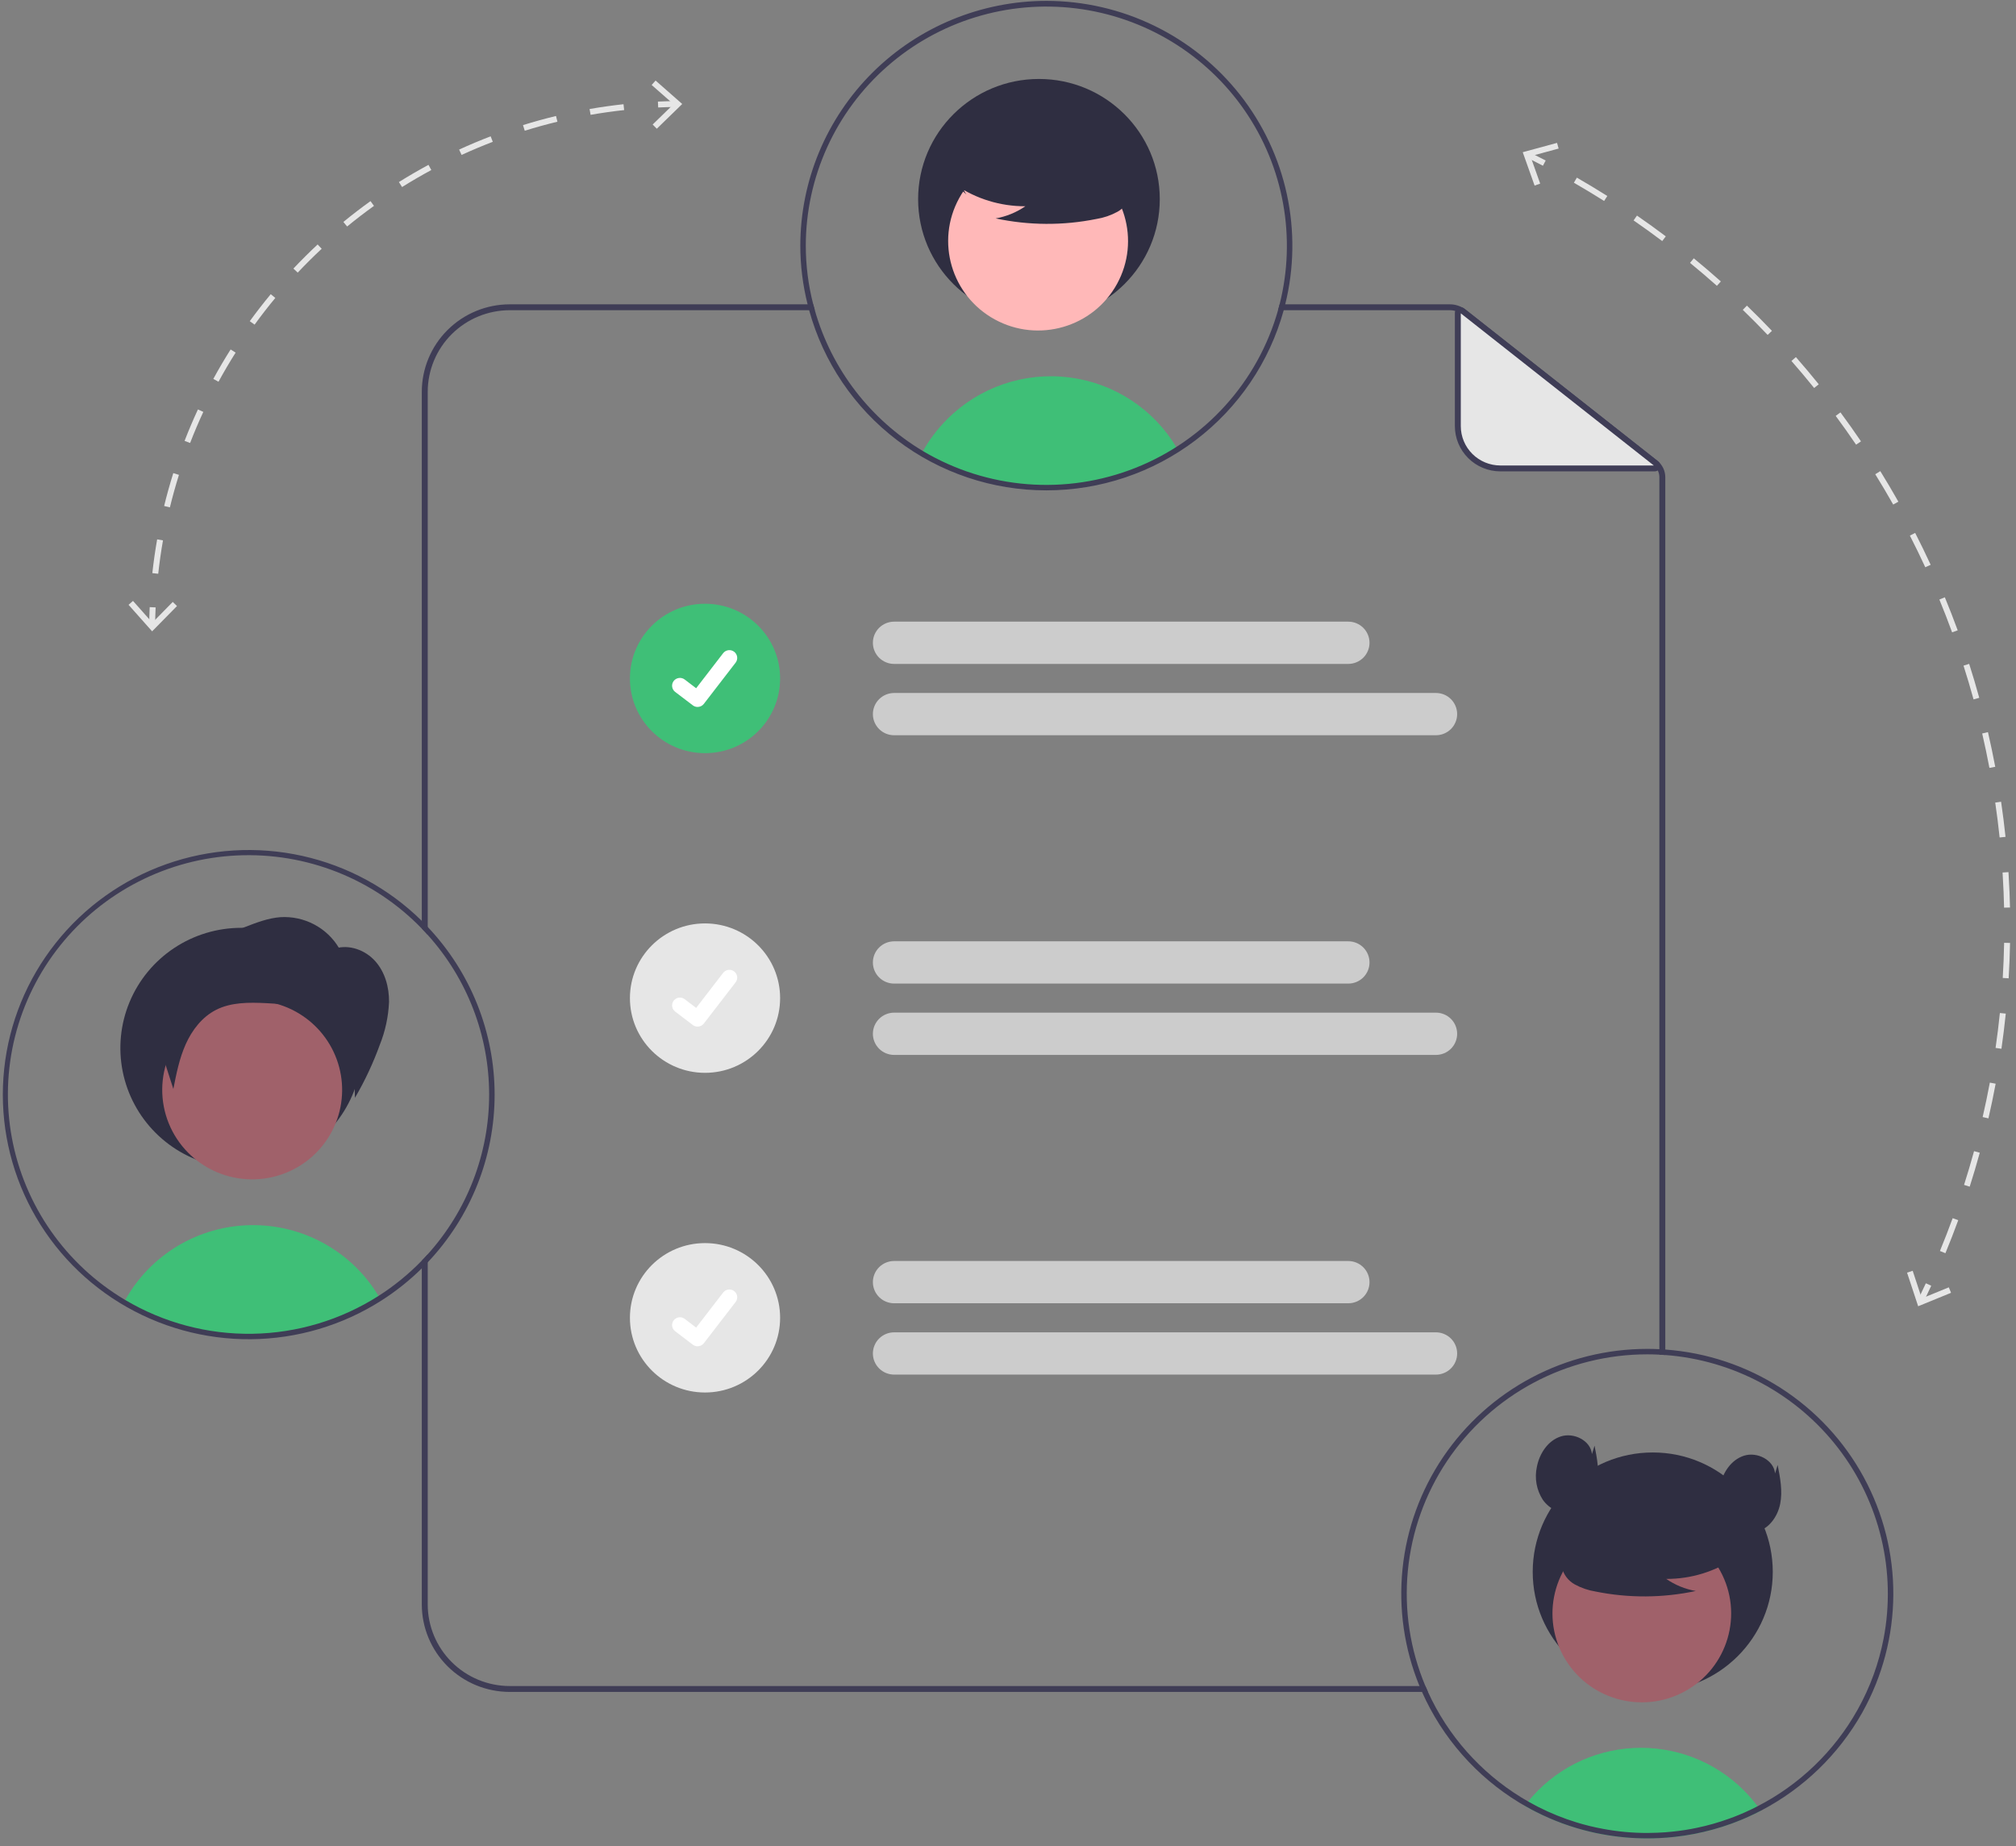 <svg width="237" height="217" viewBox="0 0 237 217" fill="none" xmlns="http://www.w3.org/2000/svg">
<rect x="0" y="0" width="237" height="217" fill="#808080" stroke="none"/>
<g clip-path="url(#clip0_134_100)">
<path d="M167.569 198.194H59.923C57.367 198.191 54.916 197.179 53.108 195.381C51.301 193.582 50.285 191.144 50.283 188.601V147.441C50.06 147.694 49.827 147.944 49.586 148.186V188.601C49.589 191.327 50.678 193.941 52.616 195.87C54.554 197.798 57.182 198.883 59.923 198.886H167.872C167.768 198.658 167.667 198.426 167.569 198.194ZM50.283 46.058C50.285 43.515 51.301 41.077 53.108 39.278C54.916 37.48 57.367 36.468 59.923 36.465H95.79C95.724 36.233 95.661 36.005 95.602 35.773H59.923C57.182 35.776 54.554 36.861 52.616 38.789C50.678 40.717 49.589 43.331 49.586 46.058V109.156C49.827 109.399 50.056 109.648 50.283 109.901V46.058ZM194.823 54.148L172.332 36.427C171.795 36.004 171.13 35.773 170.445 35.773H150.43C150.374 36.005 150.311 36.236 150.245 36.465H170.445C170.973 36.466 171.485 36.643 171.9 36.967L194.391 54.692C194.605 54.859 194.777 55.073 194.895 55.316C195.014 55.56 195.075 55.827 195.074 56.098V159.24C195.307 159.247 195.54 159.265 195.77 159.282V56.098C195.771 55.722 195.687 55.352 195.523 55.014C195.358 54.676 195.119 54.38 194.823 54.148Z" fill="#3F3D56"/>
<path d="M194.526 55.063H176.378C175.722 55.063 175.072 54.934 174.466 54.684C173.86 54.435 173.31 54.069 172.846 53.607C172.382 53.146 172.014 52.598 171.763 51.995C171.512 51.392 171.383 50.746 171.383 50.094V36.761C171.383 36.703 171.399 36.645 171.43 36.596C171.461 36.547 171.506 36.507 171.559 36.481C171.612 36.456 171.671 36.446 171.729 36.452C171.787 36.459 171.843 36.481 171.889 36.518L194.72 54.509C194.77 54.549 194.807 54.604 194.826 54.666C194.844 54.727 194.842 54.793 194.821 54.854C194.799 54.915 194.759 54.968 194.707 55.005C194.654 55.043 194.591 55.063 194.526 55.063Z" fill="#E6E6E6"/>
<path d="M194.526 55.409H176.378C174.961 55.407 173.603 54.847 172.601 53.85C171.6 52.854 171.036 51.503 171.034 50.094V36.761C171.034 36.638 171.069 36.517 171.135 36.412C171.201 36.307 171.296 36.224 171.407 36.17C171.519 36.116 171.644 36.095 171.767 36.108C171.89 36.122 172.008 36.169 172.105 36.246L194.936 54.237C195.043 54.322 195.122 54.438 195.16 54.569C195.198 54.7 195.195 54.839 195.149 54.968C195.104 55.097 195.02 55.209 194.908 55.288C194.797 55.367 194.663 55.409 194.526 55.409ZM171.731 36.835V50.094C171.732 51.319 172.222 52.494 173.093 53.361C173.965 54.228 175.146 54.715 176.378 54.717H194.422L171.731 36.835Z" fill="#3F3D56"/>
<path d="M158.502 78.044H105.114C104.452 78.044 103.816 77.782 103.348 77.316C102.879 76.85 102.616 76.219 102.616 75.559C102.616 74.901 102.879 74.269 103.348 73.803C103.816 73.337 104.452 73.075 105.114 73.075H158.502C159.164 73.075 159.799 73.337 160.268 73.803C160.736 74.269 160.999 74.901 160.999 75.559C160.999 76.219 160.736 76.85 160.268 77.316C159.799 77.782 159.164 78.044 158.502 78.044Z" fill="#CCCCCC"/>
<path d="M168.805 86.429H105.114C104.452 86.429 103.816 86.167 103.348 85.701C102.879 85.235 102.616 84.603 102.616 83.945C102.616 83.286 102.879 82.654 103.348 82.188C103.816 81.722 104.452 81.46 105.114 81.46H168.805C169.467 81.46 170.102 81.722 170.571 82.188C171.039 82.654 171.302 83.286 171.302 83.945C171.302 84.603 171.039 85.235 170.571 85.701C170.102 86.167 169.467 86.429 168.805 86.429H168.805Z" fill="#CCCCCC"/>
<path d="M158.502 115.621H105.114C104.452 115.621 103.816 115.36 103.348 114.894C102.879 114.428 102.616 113.796 102.616 113.137C102.616 112.478 102.879 111.846 103.348 111.38C103.816 110.914 104.452 110.652 105.114 110.652H158.502C159.164 110.652 159.799 110.914 160.268 111.38C160.736 111.846 160.999 112.478 160.999 113.137C160.999 113.796 160.736 114.428 160.268 114.894C159.799 115.36 159.164 115.621 158.502 115.621Z" fill="#CCCCCC"/>
<path d="M168.805 124.006H105.114C104.452 124.006 103.816 123.745 103.348 123.279C102.879 122.813 102.616 122.181 102.616 121.522C102.616 120.863 102.879 120.231 103.348 119.765C103.816 119.299 104.452 119.037 105.114 119.037H168.805C169.467 119.037 170.102 119.299 170.571 119.765C171.039 120.231 171.302 120.863 171.302 121.522C171.302 122.181 171.039 122.813 170.571 123.279C170.102 123.745 169.467 124.006 168.805 124.006H168.805Z" fill="#CCCCCC"/>
<path d="M158.502 153.199H105.114C104.786 153.199 104.461 153.134 104.158 153.01C103.855 152.885 103.58 152.702 103.348 152.471C103.116 152.24 102.932 151.967 102.806 151.665C102.681 151.364 102.616 151.041 102.616 150.714C102.616 150.388 102.681 150.065 102.806 149.764C102.932 149.462 103.116 149.188 103.348 148.958C103.58 148.727 103.855 148.544 104.158 148.419C104.461 148.294 104.786 148.23 105.114 148.23H158.502C159.164 148.23 159.799 148.492 160.268 148.958C160.736 149.423 160.999 150.055 160.999 150.714C160.999 151.373 160.736 152.005 160.268 152.471C159.799 152.937 159.164 153.199 158.502 153.199Z" fill="#CCCCCC"/>
<path d="M168.805 161.584H105.114C104.786 161.584 104.461 161.52 104.158 161.395C103.855 161.27 103.58 161.087 103.348 160.856C103.116 160.625 102.932 160.352 102.806 160.05C102.681 159.749 102.616 159.426 102.616 159.099C102.616 158.773 102.681 158.45 102.806 158.149C102.932 157.847 103.116 157.573 103.348 157.343C103.58 157.112 103.855 156.929 104.158 156.804C104.461 156.679 104.786 156.615 105.114 156.615H168.805C169.133 156.615 169.457 156.679 169.76 156.804C170.063 156.929 170.339 157.112 170.571 157.343C170.803 157.573 170.987 157.847 171.112 158.149C171.238 158.45 171.302 158.773 171.302 159.099C171.302 159.426 171.238 159.749 171.112 160.05C170.987 160.352 170.803 160.625 170.571 160.856C170.339 161.087 170.063 161.27 169.76 161.395C169.457 161.52 169.133 161.584 168.805 161.584H168.805Z" fill="#CCCCCC"/>
<path d="M82.882 88.533C87.757 88.533 91.71 84.602 91.71 79.752C91.71 74.902 87.757 70.971 82.882 70.971C78.007 70.971 74.054 74.902 74.054 79.752C74.054 84.602 78.007 88.533 82.882 88.533Z" fill="#3FBF77"/>
<path d="M82.007 83.102C81.809 83.102 81.615 83.038 81.456 82.92L81.447 82.912L79.372 81.334C79.276 81.261 79.195 81.169 79.134 81.065C79.073 80.961 79.034 80.845 79.018 80.726C79.002 80.606 79.01 80.485 79.041 80.368C79.072 80.252 79.126 80.143 79.2 80.047C79.274 79.951 79.366 79.871 79.471 79.811C79.576 79.751 79.692 79.712 79.812 79.696C79.932 79.68 80.054 79.688 80.171 79.719C80.288 79.751 80.398 79.805 80.494 79.878L81.838 80.903L85.013 76.782C85.087 76.687 85.179 76.607 85.283 76.546C85.388 76.486 85.504 76.447 85.624 76.431C85.744 76.415 85.866 76.423 85.983 76.454C86.1 76.486 86.209 76.539 86.305 76.613L86.305 76.613L86.286 76.64L86.306 76.613C86.5 76.761 86.626 76.979 86.659 77.22C86.691 77.461 86.625 77.705 86.477 77.898L82.741 82.743C82.655 82.855 82.544 82.945 82.417 83.007C82.29 83.069 82.15 83.101 82.008 83.101L82.007 83.102Z" fill="white"/>
<path d="M82.882 126.111C87.757 126.111 91.71 122.179 91.71 117.329C91.71 112.48 87.757 108.548 82.882 108.548C78.007 108.548 74.054 112.48 74.054 117.329C74.054 122.179 78.007 126.111 82.882 126.111Z" fill="#E6E6E6"/>
<path d="M82.007 120.679C81.809 120.679 81.615 120.616 81.456 120.497L81.447 120.49L79.372 118.911C79.178 118.763 79.051 118.544 79.019 118.303C78.987 118.062 79.052 117.818 79.201 117.625C79.35 117.432 79.57 117.306 79.812 117.274C80.055 117.242 80.3 117.307 80.494 117.455L81.838 118.48L85.013 114.36C85.087 114.264 85.178 114.184 85.283 114.124C85.388 114.063 85.504 114.024 85.624 114.009C85.744 113.993 85.866 114.001 85.983 114.032C86.1 114.063 86.209 114.117 86.305 114.19L86.305 114.19L86.286 114.217L86.306 114.19C86.5 114.338 86.626 114.557 86.659 114.798C86.69 115.039 86.625 115.282 86.476 115.476L82.741 120.32C82.655 120.432 82.544 120.522 82.417 120.584C82.29 120.646 82.15 120.678 82.008 120.678L82.007 120.679Z" fill="white"/>
<path d="M82.882 163.688C87.757 163.688 91.71 159.756 91.71 154.907C91.71 150.057 87.757 146.126 82.882 146.126C78.007 146.126 74.054 150.057 74.054 154.907C74.054 159.756 78.007 163.688 82.882 163.688Z" fill="#E6E6E6"/>
<path d="M82.007 158.257C81.809 158.257 81.615 158.193 81.456 158.074L81.447 158.067L79.372 156.488C79.276 156.415 79.195 156.324 79.134 156.22C79.073 156.115 79.034 156 79.018 155.881C79.002 155.761 79.01 155.64 79.041 155.523C79.072 155.407 79.126 155.297 79.2 155.202C79.274 155.106 79.366 155.026 79.471 154.966C79.576 154.905 79.692 154.866 79.812 154.85C79.932 154.835 80.054 154.843 80.171 154.874C80.288 154.905 80.398 154.959 80.494 155.033L81.838 156.058L85.013 151.937C85.087 151.841 85.179 151.761 85.283 151.701C85.388 151.641 85.504 151.602 85.624 151.586C85.744 151.57 85.866 151.578 85.983 151.609C86.1 151.64 86.209 151.694 86.305 151.767L86.305 151.767L86.286 151.795L86.306 151.767C86.5 151.916 86.626 152.134 86.659 152.375C86.691 152.616 86.625 152.86 86.477 153.053L82.741 157.898C82.655 158.009 82.544 158.1 82.417 158.162C82.29 158.224 82.15 158.256 82.008 158.255L82.007 158.257Z" fill="white"/>
<path d="M207 212.851C206.502 213.11 205.995 213.355 205.48 213.587C205.011 213.797 204.534 213.996 204.05 214.181C203.873 214.248 203.693 214.315 203.513 214.382C202.091 214.896 200.629 215.297 199.143 215.581C198.407 215.725 197.661 215.838 196.906 215.92C196.283 215.99 195.653 216.04 195.017 216.07C194.564 216.093 194.11 216.102 193.654 216.102C191.847 216.103 190.044 215.935 188.268 215.6C187.805 215.517 187.352 215.418 186.899 215.309C184.707 214.787 182.585 214.008 180.578 212.989C180.398 212.899 180.218 212.803 180.038 212.711C179.771 212.57 179.511 212.423 179.251 212.27C179.376 212.097 179.511 211.927 179.649 211.761C181.153 209.908 183.032 208.39 185.165 207.307C187.298 206.224 189.637 205.601 192.028 205.477C194.419 205.354 196.81 205.733 199.044 206.589C201.278 207.446 203.306 208.762 204.995 210.451C205.581 211.036 206.125 211.662 206.621 212.324C206.753 212.496 206.878 212.672 207 212.851Z" fill="#3FBF77"/>
<path d="M194.295 198.81C202.089 198.81 208.406 192.525 208.406 184.773C208.406 177.021 202.089 170.737 194.295 170.737C186.502 170.737 180.185 177.021 180.185 184.773C180.185 192.525 186.502 198.81 194.295 198.81Z" fill="#2F2E41"/>
<path d="M198.048 198.829C203.138 196.062 205.008 189.714 202.226 184.652C199.444 179.589 193.063 177.729 187.973 180.496C182.884 183.264 181.013 189.611 183.796 194.674C186.578 199.736 192.959 201.597 198.048 198.829Z" fill="#A0616A"/>
<path d="M204.046 183.092C201.647 184.737 198.798 185.613 195.883 185.601C196.923 186.318 198.107 186.803 199.353 187.021C195.477 187.848 191.472 187.87 187.588 187.087C186.724 186.949 185.891 186.664 185.125 186.245C184.743 186.033 184.41 185.743 184.148 185.395C183.886 185.047 183.701 184.647 183.605 184.223C183.346 182.756 184.495 181.423 185.689 180.525C187.518 179.171 189.626 178.238 191.861 177.794C194.096 177.35 196.403 177.405 198.614 177.956C200.057 178.328 201.504 178.955 202.441 180.108C203.379 181.261 203.657 183.039 202.763 184.227L204.046 183.092Z" fill="#2F2E41"/>
<path d="M195.77 158.638C195.54 158.62 195.307 158.607 195.074 158.596C194.604 158.572 194.13 158.562 193.653 158.562C188.91 158.562 184.241 159.722 180.055 161.94C175.869 164.158 172.296 167.367 169.65 171.282C167.005 175.197 165.367 179.7 164.883 184.393C164.399 189.086 165.082 193.825 166.873 198.194C166.967 198.426 167.065 198.658 167.169 198.886C169.562 204.278 173.55 208.815 178.602 211.894L178.787 212.001C178.944 212.095 179.097 212.185 179.25 212.268C179.511 212.424 179.772 212.569 180.037 212.711C180.218 212.805 180.399 212.898 180.576 212.988C182.584 214.008 184.707 214.787 186.899 215.309C187.352 215.419 187.804 215.516 188.267 215.599C190.043 215.934 191.846 216.102 193.653 216.102C194.109 216.102 194.562 216.091 195.018 216.07C195.652 216.043 196.282 215.991 196.905 215.921C197.661 215.838 198.407 215.725 199.144 215.582C200.629 215.297 202.09 214.896 203.513 214.384C203.694 214.315 203.875 214.249 204.049 214.18C204.537 213.996 205.01 213.799 205.48 213.587C205.995 213.355 206.503 213.109 207.002 212.85C212.004 210.243 216.138 206.249 218.905 201.352C218.918 201.326 218.931 201.301 218.947 201.276C221.302 197.053 222.551 192.308 222.578 187.479C222.604 182.649 221.408 177.891 219.098 173.643C216.789 169.394 213.442 165.793 209.365 163.171C205.288 160.548 200.612 158.989 195.77 158.638L195.77 158.638ZM221.436 192.611C220.877 195.516 219.858 198.314 218.418 200.902C218.393 200.947 218.369 200.992 218.345 201.033C215.635 205.859 211.558 209.785 206.622 212.323C206.128 212.58 205.627 212.82 205.121 213.044C204.7 213.231 204.269 213.411 203.833 213.577C203.652 213.646 203.464 213.719 203.28 213.781C202.05 214.228 200.79 214.587 199.509 214.855C198.56 215.057 197.6 215.207 196.633 215.305C196.038 215.371 195.436 215.416 194.826 215.437C194.437 215.454 194.047 215.464 193.653 215.464C191.904 215.465 190.16 215.303 188.441 214.98C187.396 214.789 186.362 214.537 185.346 214.225C183.799 213.75 182.295 213.144 180.851 212.413C180.684 212.327 180.517 212.24 180.354 212.15C180.117 212.025 179.88 211.897 179.65 211.762C179.476 211.665 179.302 211.561 179.132 211.461C179.031 211.402 178.933 211.343 178.832 211.281C174.023 208.324 170.207 204.009 167.872 198.886C167.768 198.658 167.667 198.426 167.569 198.194C165.77 193.918 165.061 189.267 165.505 184.654C165.948 180.04 167.531 175.607 170.112 171.748C172.693 167.89 176.193 164.726 180.3 162.537C184.407 160.348 188.994 159.203 193.653 159.202C194.13 159.202 194.604 159.213 195.074 159.24C195.307 159.247 195.54 159.265 195.77 159.282C199.743 159.581 203.607 160.712 207.11 162.599C210.614 164.487 213.677 167.088 216.1 170.235C218.522 173.381 220.25 177 221.17 180.856C222.089 184.712 222.18 188.718 221.436 192.611L221.436 192.611Z" fill="#3F3D56"/>
<path d="M187.15 170.931C186.998 169.343 185.042 168.365 183.512 168.845C181.983 169.324 180.979 170.856 180.675 172.423C180.529 173.082 180.515 173.764 180.635 174.429C180.754 175.094 181.004 175.729 181.371 176.298C182.144 177.404 183.565 178.095 184.89 177.814C186.403 177.493 187.451 176.024 187.75 174.515C188.05 173.006 187.753 171.45 187.455 169.94L187.15 170.931Z" fill="#2F2E41"/>
<path d="M208.675 173.199C208.523 171.611 206.568 170.634 205.038 171.113C203.509 171.593 202.504 173.125 202.201 174.691C202.055 175.351 202.041 176.033 202.16 176.698C202.28 177.363 202.53 177.998 202.897 178.566C203.67 179.673 205.09 180.364 206.416 180.083C207.928 179.762 208.976 178.293 209.276 176.784C209.576 175.274 209.278 173.718 208.981 172.209L208.675 173.199Z" fill="#2F2E41"/>
<path d="M138.443 52.827C133.966 55.679 128.778 57.234 123.463 57.318C118.147 57.402 112.913 56.012 108.347 53.303C109.15 51.816 110.168 50.454 111.368 49.26C113.219 47.409 115.473 46.006 117.954 45.157C120.436 44.308 123.081 44.036 125.685 44.362C128.289 44.688 130.783 45.604 132.976 47.039C135.168 48.474 137.001 50.389 138.333 52.638C138.369 52.699 138.407 52.763 138.443 52.827Z" fill="#3FBF77"/>
<path d="M122.138 37.541C129.983 37.541 136.343 31.215 136.343 23.411C136.343 15.608 129.983 9.282 122.138 9.282C114.293 9.282 107.934 15.608 107.934 23.411C107.934 31.215 114.293 37.541 122.138 37.541Z" fill="#2F2E41"/>
<path d="M131.315 33.377C134.116 28.281 132.233 21.892 127.11 19.106C121.987 16.32 115.563 18.193 112.762 23.289C109.962 28.385 111.844 34.775 116.968 37.561C122.091 40.346 128.515 38.474 131.315 33.377Z" fill="#FFB8B8"/>
<path d="M112.323 21.718C114.738 23.375 117.606 24.256 120.54 24.245C119.493 24.966 118.302 25.454 117.048 25.674C120.949 26.506 124.98 26.529 128.891 25.74C129.76 25.602 130.599 25.315 131.37 24.893C131.754 24.68 132.089 24.388 132.353 24.037C132.617 23.686 132.803 23.284 132.9 22.857C133.16 21.381 132.003 20.039 130.801 19.135C128.961 17.772 126.839 16.833 124.589 16.386C122.339 15.938 120.017 15.994 117.792 16.549C116.338 16.923 114.882 17.554 113.938 18.715C112.994 19.876 112.715 21.666 113.614 22.861L112.323 21.718Z" fill="#2F2E41"/>
<path d="M123.009 0.102C115.341 0.111 107.989 3.144 102.567 8.537C97.144 13.931 94.094 21.243 94.084 28.87C94.085 31.197 94.373 33.515 94.941 35.773C95 36.005 95.059 36.237 95.122 36.465C96.79 42.55 100.424 47.919 105.464 51.746C110.503 55.573 116.669 57.645 123.009 57.642C129.35 57.642 135.516 55.569 140.558 51.743C145.6 47.917 149.238 42.549 150.914 36.465C150.976 36.233 151.035 36.005 151.091 35.773C152.14 31.535 152.206 27.115 151.285 22.848C150.364 18.58 148.48 14.577 145.775 11.141C143.07 7.705 139.614 4.925 135.67 3.013C131.726 1.101 127.397 0.105 123.009 0.102ZM150.43 35.773C150.374 36.005 150.311 36.237 150.245 36.465C149.07 40.627 146.948 44.463 144.042 47.677C141.137 50.891 137.526 53.395 133.49 54.997C129.454 56.599 125.102 57.255 120.77 56.914C116.438 56.572 112.244 55.243 108.512 53.029C102.309 49.317 97.76 43.394 95.79 36.465C95.724 36.233 95.661 36.005 95.602 35.773C95.022 33.517 94.728 31.198 94.728 28.87C94.733 24.886 95.588 20.947 97.238 17.316C98.888 13.685 101.295 10.444 104.3 7.808C107.304 5.171 110.837 3.2 114.665 2.025C118.492 0.849 122.528 0.496 126.503 0.988C130.478 1.481 134.303 2.808 137.724 4.882C141.145 6.956 144.084 9.729 146.346 13.018C148.608 16.306 150.142 20.036 150.846 23.959C151.55 27.881 151.408 31.908 150.43 35.773H150.43Z" fill="#3F3D56"/>
<path d="M44.66 152.612C40.183 155.464 34.996 157.019 29.681 157.103C24.366 157.188 19.131 155.798 14.565 153.09C14.614 152.996 14.666 152.903 14.722 152.813C16.187 150.187 18.321 147.991 20.91 146.446C23.5 144.902 26.453 144.063 29.471 144.015C32.49 143.967 35.468 144.711 38.106 146.172C40.744 147.633 42.948 149.76 44.496 152.338C44.517 152.366 44.535 152.397 44.552 152.425C44.587 152.484 44.625 152.55 44.66 152.612Z" fill="#3FBF77"/>
<path d="M42.56 123.196C42.56 125.99 41.727 128.722 40.166 131.046C38.606 133.369 36.387 135.18 33.792 136.25C31.196 137.319 28.34 137.599 25.585 137.054C22.829 136.509 20.298 135.163 18.312 133.187C16.325 131.211 14.972 128.693 14.424 125.952C13.876 123.212 14.157 120.371 15.232 117.789C16.308 115.207 18.128 113 20.464 111.448C22.8 109.895 25.546 109.066 28.356 109.066C30.224 109.057 32.075 109.417 33.802 110.124C35.53 110.831 37.099 111.871 38.42 113.185C39.741 114.499 40.787 116.06 41.497 117.778C42.208 119.497 42.569 121.338 42.56 123.196Z" fill="#2F2E41"/>
<path d="M39.486 131.975C39.324 132.382 39.136 132.779 38.926 133.163C37.581 135.61 35.314 137.425 32.623 138.21C29.932 138.995 27.039 138.684 24.578 137.346C23.359 136.685 22.283 135.79 21.411 134.714C20.54 133.639 19.89 132.403 19.498 131.077C19.107 129.751 18.983 128.362 19.131 126.988C19.28 125.615 19.7 124.284 20.366 123.071C21.032 121.859 21.932 120.789 23.014 119.923C24.096 119.057 25.339 118.411 26.672 118.023C28.005 117.635 29.402 117.511 30.783 117.66C32.164 117.81 33.502 118.228 34.72 118.891C36.98 120.121 38.711 122.128 39.589 124.537C40.467 126.946 40.43 129.591 39.486 131.975Z" fill="#A0616A"/>
<path d="M50.283 108.963C50.06 108.72 49.827 108.481 49.586 108.249C45.718 104.436 40.845 101.787 35.529 100.608C30.213 99.429 24.67 99.768 19.539 101.586C14.408 103.404 9.898 106.627 6.529 110.883C3.159 115.14 1.067 120.256 0.493 125.644C-0.08 131.031 0.888 136.471 3.286 141.335C5.685 146.199 9.416 150.29 14.05 153.137C18.684 155.983 24.033 157.47 29.479 157.425C34.925 157.38 40.248 155.805 44.834 152.882C46.547 151.789 48.139 150.52 49.586 149.097C49.823 148.865 50.056 148.629 50.283 148.387C55.334 143.053 58.148 136.002 58.148 128.675C58.148 121.347 55.334 114.296 50.283 108.963V108.963ZM49.586 148.186C48.057 149.762 46.349 151.155 44.496 152.338C44.493 152.342 44.489 152.342 44.486 152.345C40.059 155.164 34.93 156.702 29.675 156.785C24.419 156.868 19.244 155.494 14.729 152.816C14.726 152.816 14.726 152.813 14.722 152.813C11.259 150.759 8.278 147.992 5.979 144.698C3.679 141.404 2.114 137.659 1.389 133.715C0.664 129.77 0.795 125.716 1.773 121.826C2.752 117.936 4.556 114.298 7.063 111.158C9.571 108.018 12.725 105.448 16.313 103.62C19.901 101.791 23.841 100.747 27.868 100.558C31.895 100.368 35.916 101.037 39.662 102.52C43.408 104.003 46.792 106.266 49.586 109.156C49.827 109.399 50.056 109.648 50.283 109.901C54.932 115.059 57.503 121.743 57.503 128.671C57.503 135.599 54.932 142.283 50.283 147.441C50.06 147.694 49.827 147.944 49.586 148.186Z" fill="#3F3D56"/>
<path d="M39.868 111.462C39.169 110.28 38.154 109.314 36.937 108.67C35.72 108.026 34.348 107.729 32.972 107.812C31.527 107.92 30.153 108.449 28.804 108.972L21.944 111.634C20.168 112.323 18.224 113.167 17.454 114.9C16.739 116.51 17.272 118.368 17.812 120.043L20.379 128.006C20.731 126.217 21.088 124.411 21.834 122.746C22.579 121.081 23.758 119.546 25.389 118.714C27.17 117.804 29.271 117.823 31.271 117.919C34.104 118.055 37.185 118.413 39.198 120.401C40.266 121.53 40.991 122.937 41.287 124.459C41.578 125.974 41.725 127.512 41.725 129.053C42.887 127.067 43.865 124.98 44.649 122.818C45.294 121.208 45.661 119.502 45.735 117.771C45.751 116.042 45.259 114.258 44.1 112.97C42.941 111.681 41.052 110.985 39.391 111.496" fill="#2F2E41"/>
<path d="M18.236 73.466L17.54 73.458C17.548 72.766 17.568 72.063 17.599 71.369L18.295 71.4C18.264 72.086 18.244 72.781 18.236 73.466Z" fill="#E6E6E6"/>
<path d="M18.601 67.445L17.908 67.37C18.054 66.046 18.244 64.711 18.474 63.402L19.16 63.521C18.933 64.816 18.744 66.136 18.601 67.445ZM19.973 59.641L19.296 59.478C19.611 58.184 19.973 56.885 20.372 55.615L21.037 55.821C20.643 57.077 20.285 58.362 19.973 59.641ZM22.349 52.073L21.699 51.824C22.18 50.582 22.708 49.339 23.269 48.129L23.901 48.419C23.346 49.615 22.824 50.845 22.349 52.073ZM25.688 44.872L25.076 44.542C25.713 43.373 26.398 42.208 27.111 41.08L27.701 41.449C26.995 42.564 26.318 43.716 25.688 44.872L25.688 44.872ZM29.93 38.161L29.365 37.755C30.149 36.676 30.978 35.608 31.829 34.581L32.366 35.022C31.524 36.038 30.705 37.093 29.93 38.161V38.161ZM34.999 32.045L34.491 31.571C35.406 30.602 36.365 29.648 37.341 28.737L37.818 29.242C36.852 30.143 35.904 31.086 34.999 32.045V32.045ZM40.81 26.624L40.367 26.09C41.399 25.243 42.472 24.419 43.556 23.641L43.964 24.202C42.892 24.972 41.831 25.787 40.81 26.624V26.624ZM47.267 21.987L46.896 21.4C48.029 20.692 49.199 20.012 50.373 19.378L50.705 19.987C49.544 20.614 48.387 21.286 47.267 21.987V21.987ZM54.265 18.212L53.973 17.583C55.187 17.026 56.434 16.502 57.681 16.024L57.932 16.67C56.699 17.143 55.465 17.662 54.265 18.212V18.212ZM61.69 15.367L61.482 14.706C62.758 14.309 64.065 13.948 65.365 13.634L65.53 14.307C64.244 14.618 62.952 14.975 61.69 15.367V15.367ZM69.43 13.497L69.31 12.815C70.626 12.586 71.968 12.396 73.299 12.251L73.375 12.939C72.059 13.083 70.731 13.271 69.43 13.497V13.497Z" fill="#E6E6E6"/>
<path d="M77.375 12.633L77.344 11.941C78.041 11.909 78.748 11.889 79.444 11.881L79.452 12.574C78.763 12.582 78.065 12.602 77.375 12.633Z" fill="#E6E6E6"/>
<path d="M20.807 71.24L20.31 70.755L17.91 73.197L15.636 70.637L15.114 71.097L17.884 74.213L20.807 71.24Z" fill="#E6E6E6"/>
<path d="M77.214 15.132L76.726 14.637L79.181 12.249L76.608 9.988L77.07 9.469L80.203 12.224L77.214 15.132Z" fill="#E6E6E6"/>
<path d="M181.386 19.481C180.773 19.16 180.156 18.845 179.534 18.535L179.845 17.916C180.472 18.227 181.093 18.545 181.71 18.868L181.386 19.481Z" fill="#E6E6E6"/>
<path d="M228.702 147.315L228.058 147.052C228.582 145.78 229.085 144.483 229.555 143.196L230.21 143.433C229.737 144.728 229.229 146.034 228.702 147.315ZM231.557 139.493L230.893 139.283C231.31 137.975 231.706 136.642 232.069 135.319L232.741 135.501C232.375 136.833 231.977 138.176 231.557 139.493ZM233.759 131.464L233.08 131.309C233.388 129.971 233.672 128.609 233.924 127.262L234.608 127.389C234.355 128.745 234.069 130.116 233.759 131.464V131.464ZM235.289 123.282L234.599 123.183C234.796 121.825 234.966 120.444 235.105 119.08L235.798 119.15C235.657 120.524 235.486 121.914 235.289 123.282V123.282ZM236.136 115.001L235.441 114.959C235.524 113.59 235.579 112.201 235.605 110.828L236.301 110.842C236.275 112.223 236.219 113.623 236.136 115.001ZM236.295 106.679L235.599 106.694C235.585 106.092 235.567 105.49 235.542 104.888C235.511 104.117 235.471 103.335 235.422 102.563L236.117 102.519C236.166 103.296 236.207 104.084 236.238 104.861C236.263 105.466 236.282 106.072 236.295 106.679L236.295 106.679ZM235.075 98.445C234.932 97.08 234.758 95.701 234.559 94.344L235.248 94.244C235.449 95.61 235.623 96.999 235.768 98.373L235.075 98.445ZM233.875 90.266C233.621 88.919 233.335 87.558 233.025 86.22L233.703 86.064C234.015 87.411 234.303 88.782 234.56 90.139L233.875 90.266ZM232.009 82.211C231.645 80.887 231.248 79.553 230.83 78.246L231.494 78.036C231.915 79.352 232.314 80.695 232.681 82.028L232.009 82.211ZM229.49 74.332C229.019 73.042 228.515 71.745 227.991 70.475L228.635 70.212C229.163 71.49 229.67 72.797 230.145 74.096L229.49 74.332ZM226.335 66.681C225.76 65.434 225.151 64.181 224.525 62.958L225.146 62.644C225.776 63.875 226.389 65.136 226.968 66.393L226.335 66.681ZM222.564 59.31C221.889 58.114 221.179 56.914 220.454 55.746L221.047 55.382C221.776 56.559 222.491 57.767 223.171 58.971L222.564 59.31ZM218.2 52.27C217.428 51.131 216.621 49.993 215.803 48.888L216.364 48.477C217.188 49.59 217.999 50.736 218.777 51.882L218.2 52.27ZM213.269 45.607C212.405 44.534 211.507 43.466 210.601 42.432L211.126 41.977C212.038 43.018 212.942 44.094 213.812 45.173L213.269 45.607ZM207.803 39.368C206.853 38.37 205.869 37.379 204.88 36.422L205.365 35.926C206.362 36.889 207.352 37.887 208.309 38.892L207.803 39.368ZM201.837 33.598C200.807 32.682 199.745 31.774 198.678 30.901L199.121 30.366C200.195 31.245 201.265 32.159 202.301 33.082L201.837 33.598ZM195.41 28.336C194.312 27.51 193.179 26.694 192.044 25.91L192.441 25.341C193.584 26.13 194.724 26.951 195.83 27.783L195.41 28.336ZM188.581 23.624C187.419 22.89 186.223 22.169 185.027 21.48L185.375 20.881C186.58 21.574 187.784 22.301 188.954 23.039L188.581 23.624Z" fill="#E6E6E6"/>
<path d="M226.143 153.025L225.515 152.724C225.818 152.101 226.113 151.476 226.401 150.85L227.034 151.138C226.744 151.768 226.447 152.397 226.143 153.025Z" fill="#E6E6E6"/>
<path d="M180.406 21.814L181.063 21.583L179.918 18.364L183.231 17.463L183.046 16.795L179.012 17.892L180.406 21.814Z" fill="#E6E6E6"/>
<path d="M224.193 149.598L224.854 149.381L225.925 152.626L229.101 151.326L229.365 151.968L225.498 153.55L224.193 149.598Z" fill="#E6E6E6"/>
</g>
<defs>
<clipPath id="clip0_134_100">
<rect width="236" height="216" fill="white" transform="translate(0.301 0.102)"/>
</clipPath>
</defs>
</svg>
